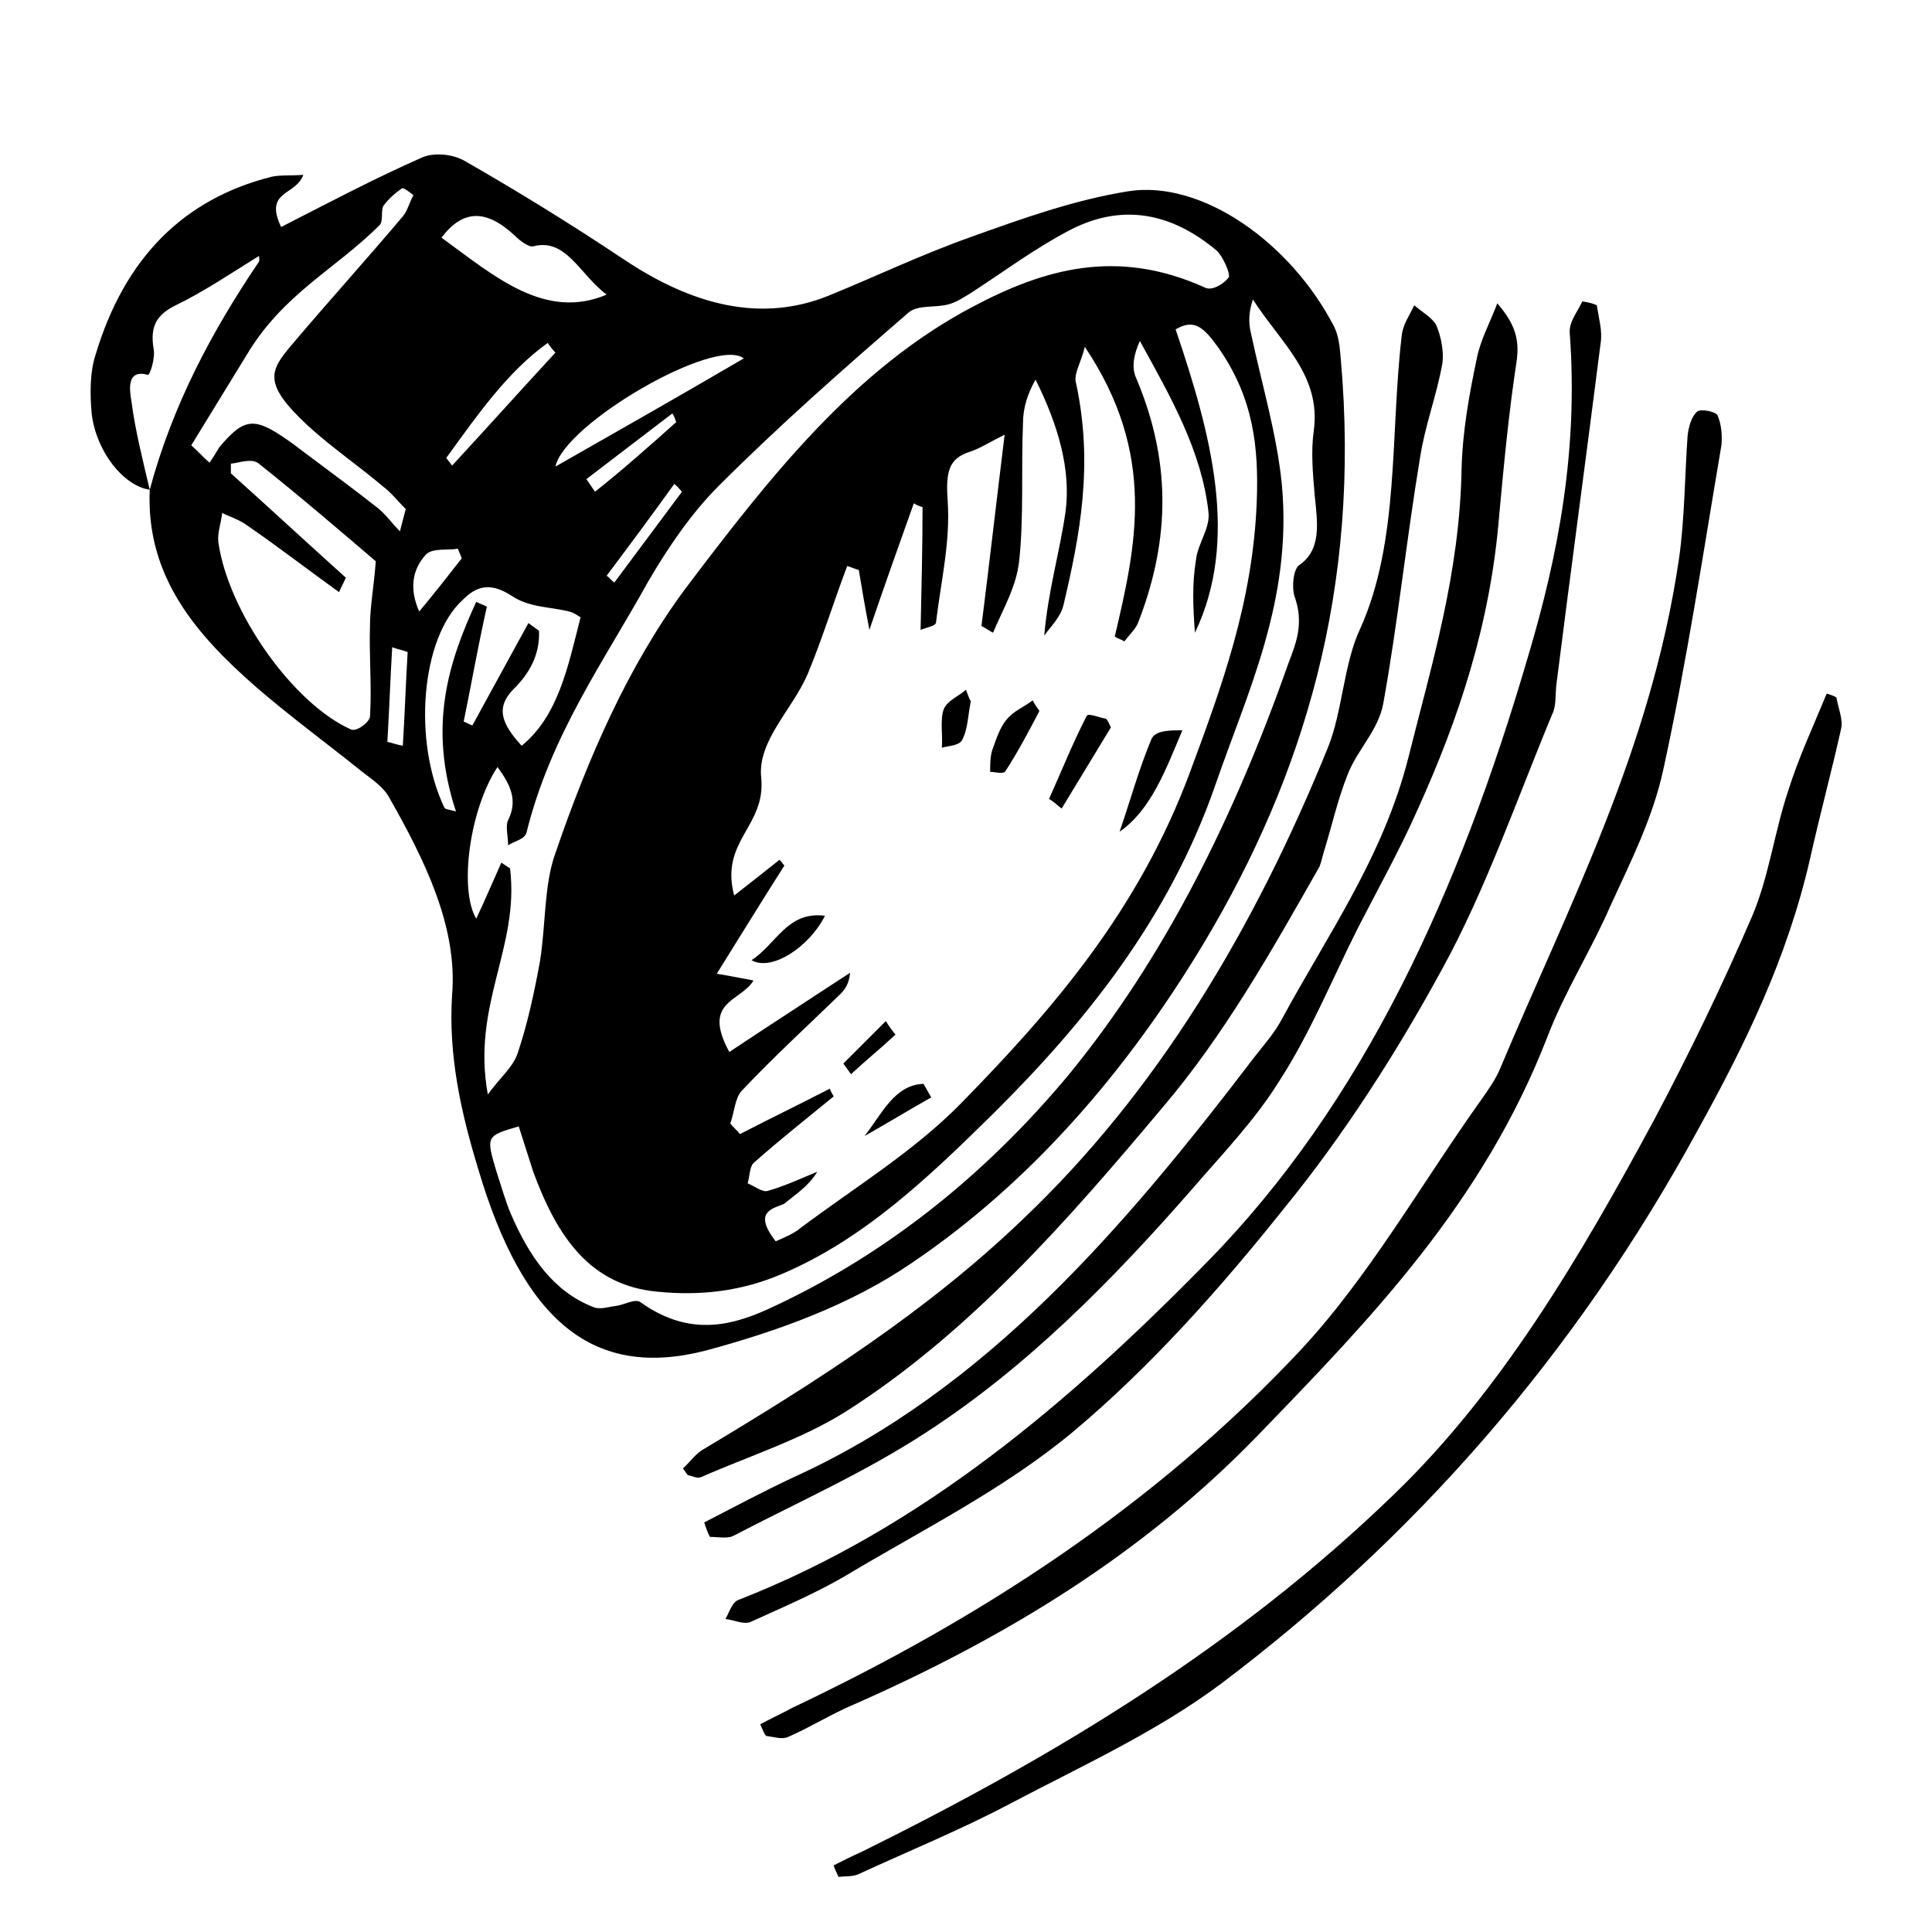 <?xml version="1.0" encoding="utf-8"?>
<!-- Generator: Adobe Illustrator 22.1.0, SVG Export Plug-In . SVG Version: 6.00 Build 0)  -->
<svg version="1.1" id="Layer_1" xmlns="http://www.w3.org/2000/svg" xmlns:xlink="http://www.w3.org/1999/xlink" x="0px" y="0px"
	 viewBox="0 0 200 200" enable-background="new 0 0 200 200" xml:space="preserve">
<path d="M15.5,50.7c-2.7-0.4-5.5-3.9-6-7.8c-0.2-2.1-0.2-4.4,0.4-6.2c3-10,9.1-16.1,18.2-18.4c0.9-0.2,1.9-0.1,3.3-0.2
	c-0.8,2.2-4.1,1.6-2.3,5.4c4.9-2.5,9.6-5,14.6-7.2c1.1-0.5,3-0.4,4.3,0.3c5.6,3.2,11.1,6.6,16.5,10.2c7.3,4.9,14.4,6.6,21.3,3.8
	c4.9-2,9.7-4.3,14.8-6.1c5.3-1.9,10.6-3.8,16.2-4.7c7.6-1.2,16.8,5.3,21.3,14c0.5,1,0.6,2.2,0.7,3.4c2.1,23.8-3.9,43.2-14.1,60.3
	c-8.1,13.5-18.1,25-30.4,33.3c-6.3,4.3-13.8,7-21.2,9c-11.6,3-18.9-2.9-23.6-18.8c-1.8-5.9-3.1-11.8-2.7-18
	c0.6-7.1-2.9-14.1-6.6-20.6c-0.6-1-1.8-1.8-2.7-2.5c-3.6-2.9-7.3-5.6-10.9-8.7C20.3,65.7,15.1,59.7,15.5,50.7
	c2.4-8.9,6.5-16.5,11.3-23.6c0.1-0.2,0-0.6,0-0.6c-2.9,1.8-5.7,3.7-8.8,5.2c-1.7,0.9-2.5,2-2.1,4.4c0.2,1-0.4,2.8-0.6,2.7
	c-2.2-0.6-1.9,1.5-1.7,2.7C14,44.6,14.8,47.7,15.5,50.7z M80.3,128.5c0.9-0.4,1.9-0.8,2.6-1.4c5.6-4.2,11.7-7.9,16.6-12.9
	c9.5-9.7,18.4-20,23.7-34.3c3.3-8.9,6.5-17.6,6.9-28c0.2-5.5-0.3-10.6-3.9-15.8c-1.5-2.1-2.5-3.2-4.5-2c3.7,10.9,6.6,21.8,2,31.4
	c-0.2-2.6-0.3-5.1,0.1-7.5c0.2-1.8,1.5-3.3,1.3-5c-0.7-6.3-3.9-11.9-7.1-17.7c-0.6,1.3-0.9,2.7-0.4,3.8c4,9.4,3.2,17.7,0.2,25.4
	c-0.3,0.7-0.9,1.2-1.4,1.9c-0.3-0.2-0.7-0.3-1-0.5c2.2-9.4,4.4-18.8-3.1-30c-0.4,1.7-1.2,2.8-0.9,3.8c1.8,8.4,0.4,15.7-1.3,22.9
	c-0.3,1.3-1.3,2.2-2,3.2c0.4-4.7,1.6-8.6,2.2-12.8c0.6-4.4-0.8-9.1-3.1-13.7c-0.8,1.4-1.3,2.9-1.3,4.5c-0.2,4.8,0.1,9.7-0.4,14.3
	c-0.3,2.7-1.7,5-2.7,7.4c-0.4-0.2-0.8-0.5-1.2-0.7c0.8-6.3,1.5-12.5,2.4-19.8c-1.8,0.9-2.7,1.5-3.7,1.8c-2.1,0.7-2.4,2.1-2.2,5
	c0.3,4.3-0.7,8.4-1.2,12.6c0,0.4-0.8,0.5-1.6,0.8c0.1-4.6,0.2-8.6,0.2-12.7c-0.3-0.1-0.6-0.2-0.9-0.4c-1.5,4.2-3,8.4-4.6,13.1
	c-0.5-2.6-0.8-4.4-1.1-6.2c-0.4-0.1-0.8-0.3-1.2-0.4c-1.4,3.7-2.6,7.6-4.1,11.2c-1.6,3.7-5.2,6.9-4.8,10.7c0.5,5.1-4.3,6.5-2.8,12.2
	c1.8-1.4,3.2-2.5,4.7-3.7c0.2,0.2,0.3,0.4,0.5,0.6c-2.3,3.6-4.5,7.2-7,11.2c1.8,0.3,2.7,0.5,3.8,0.7c-1.3,2.2-5.4,2.1-2.5,7.4
	c4.2-2.8,8.4-5.5,12.5-8.2c-0.1,1.1-0.5,1.7-1,2.2c-3.4,3.3-6.9,6.5-10.2,10c-0.7,0.7-0.8,2.3-1.2,3.4c0.3,0.4,0.7,0.7,1,1.1
	c3.1-1.6,6.2-3.1,9.3-4.7c0.1,0.3,0.3,0.6,0.4,0.8c-2.8,2.3-5.6,4.5-8.3,6.9c-0.4,0.4-0.4,1.4-0.6,2.1c0.7,0.3,1.5,0.9,2,0.8
	c1.8-0.5,3.5-1.3,5.2-2c-0.9,1.5-2.2,2.3-3.4,3.3C80.2,125.1,77.8,125.3,80.3,128.5z M50.5,113.3c1.3-1.8,2.6-2.8,3.1-4.3
	c1-3,1.7-6.2,2.3-9.5c0.6-3.7,0.4-7.9,1.6-11.2C60.9,78.4,65,69,70.9,61c8.7-11.5,17.5-22.8,29.9-29.3c7.2-3.8,14.8-6.1,24-1.9
	c0.7,0.3,1.9-0.4,2.4-1.1c0.2-0.3-0.6-2.2-1.3-2.8c-5.4-4.5-10.6-4.5-15.3-2c-3.6,1.9-6.8,4.3-10.2,6.5c-0.7,0.4-1.4,0.9-2.2,1.1
	c-1.4,0.4-3.2,0-4.2,0.9C87.3,38.2,80.7,44,74.4,50.3c-2.8,2.8-5.2,6.3-7.3,9.9c-4.6,8.3-10.1,15.9-12.6,26
	c-0.2,0.7-1.3,0.9-1.9,1.3c0-0.9-0.3-2,0-2.6c1-2,0.3-3.6-1.1-5.5c-2.9,4.4-4,12.7-2.2,15.7c0.9-1.9,1.7-3.8,2.6-5.8
	c0.3,0.2,0.6,0.4,0.9,0.6C53.8,98.1,48.8,104,50.5,113.3z M53.7,116.6c-3.4,1-3.4,1-2.3,4.7c0.5,1.5,0.9,3,1.5,4.4
	c1.9,4.4,4.4,8,8.5,9.6c0.7,0.3,1.5,0,2.3-0.1c0.9-0.1,2-0.8,2.6-0.4c5.3,3.8,9.9,2.3,13.9,0.4c11.7-5.5,21.8-13.6,30.4-23.9
	c10-12.2,17.2-26.8,22.8-42.7c0.8-2.1,1.6-4.1,0.6-6.9c-0.3-1-0.1-2.8,0.5-3.2c2.3-1.6,1.9-4.3,1.6-7.2c-0.2-2.3-0.4-4.6-0.1-6.7
	c0.8-5.8-3.5-9.2-6.3-13.6c-0.4,1.2-0.5,2.3-0.2,3.5c1.1,5.2,2.7,10.5,3.2,15.7c1.1,12-3.6,21.5-6.9,31.1
	c-4.8,13.8-13.5,24.6-23.1,34.1c-6.6,6.5-13.3,12.9-21.8,16.5c-4,1.7-8.2,2.3-13,1.8c-6.8-0.7-10.2-5.6-12.7-12.4
	C54.7,119.7,54.2,118.2,53.7,116.6z M35.8,59.8c-0.2,0.5-0.5,1-0.7,1.5c-3.2-2.3-6.3-4.7-9.5-6.9c-0.8-0.6-1.8-0.9-2.6-1.3
	c-0.1,1-0.5,2-0.4,3c1,7.2,7.7,16.7,13.7,19.4c0.6,0.3,1.9-0.7,2-1.3c0.2-3.1-0.1-6.3,0-9.4c0-2,0.4-4,0.6-6.7
	c-3.4-2.9-7.7-6.6-12.1-10.1c-0.7-0.6-2-0.1-2.9,0c0,0.3,0,0.7,0,1C27.8,52.5,31.8,56.2,35.8,59.8z M48,74.7
	c0.3,0.1,0.6,0.3,0.9,0.4c1.9-3.5,3.9-7.1,5.8-10.6c0.4,0.3,0.7,0.5,1.1,0.8c0.1,2.6-1.1,4.5-2.6,6c-2,2-1.2,3.7,0.8,5.9
	c3.8-3.1,4.8-8.2,6.1-13.3c-0.2-0.1-0.7-0.5-1.2-0.6c-2-0.5-4.1-0.4-5.9-1.6c-2.3-1.5-3.7-1-5.1,0.4c-4.3,3.9-5.2,14.6-1.9,21.5
	c0.1,0.2,0.5,0.2,1.2,0.4c-2.9-8.8-0.8-15.4,2.1-21.7c0.4,0.2,0.7,0.3,1.1,0.5C49.5,66.8,48.8,70.8,48,74.7z M19.8,46.1
	c0.8,0.7,1.3,1.3,1.9,1.8c0.4-0.6,0.7-1.1,1-1.6c2.7-3.2,3.7-3.2,7.7-0.3c2.9,2.2,5.8,4.3,8.6,6.5c0.9,0.7,1.6,1.7,2.4,2.5
	c0.2-0.8,0.4-1.5,0.6-2.3c-0.8-0.8-1.5-1.7-2.3-2.3c-2.6-2.2-5.4-4.1-7.9-6.4c-4.6-4.3-3.9-5.6-1.6-8.3c3.8-4.5,7.7-8.8,11.5-13.3
	c0.5-0.6,0.7-1.5,1.1-2.2c-0.4-0.3-1-0.8-1.2-0.7c-0.7,0.5-1.4,1.1-1.9,1.8c-0.3,0.5,0,1.6-0.4,2c-4.6,4.6-10,7.1-13.8,13.5
	 M45.7,24.6c5.5,4,10.7,8.6,17.1,5.9c-2.8-2.1-4.2-5.9-7.6-5c-0.5,0.1-1.4-0.6-1.9-1.1C50.3,21.6,47.9,21.7,45.7,24.6z M77,37.1
	c-3-2.3-18.6,6.8-19.5,11.2C64,44.6,70.5,40.9,77,37.1z M46.2,47.4c0.2,0.3,0.4,0.5,0.6,0.8c3.6-3.9,7.1-7.8,10.7-11.7
	c-0.3-0.3-0.6-0.7-0.8-1C52.5,38.5,49.4,43,46.2,47.4z M47.8,57.8c-0.1-0.3-0.3-0.7-0.4-1c-1.1,0.2-2.6-0.1-3.3,0.6
	c-1.5,1.6-1.7,3.7-0.7,5.9C44.9,61.5,46.4,59.6,47.8,57.8z M40.1,76.8c0.5,0.1,1,0.3,1.6,0.4c0.2-3.2,0.3-6.4,0.5-9.7
	c-0.5-0.2-1.1-0.3-1.6-0.5C40.4,70.3,40.3,73.5,40.1,76.8z M70,43.7c-0.1-0.3-0.2-0.6-0.4-0.9c-3,2.3-5.9,4.5-8.9,6.8
	c0.3,0.4,0.6,0.9,0.9,1.3C64.5,48.6,67.2,46.2,70,43.7z M62.8,59.6c0.3,0.2,0.5,0.5,0.8,0.7c2.3-3.1,4.7-6.3,7-9.4
	c-0.3-0.3-0.5-0.6-0.8-0.8C67.5,53.3,65.2,56.4,62.8,59.6z"/>
<path d="M86.3,193.1c1-0.5,2-1,3.1-1.5c19.8-9.8,38.7-21.2,54.9-36.9c11.1-10.7,19.3-24.6,27-38.9c3.6-6.8,7-13.8,10.1-21
	c1.7-4,2.3-8.7,3.7-12.9c1.1-3.5,2.6-6.7,4-10.1c0.3,0.1,0.7,0.2,1,0.4c0.2,1.1,0.7,2.3,0.5,3.2c-1,4.5-2.2,8.9-3.2,13.4
	c-2.4,10.5-6.8,19.4-11.6,28.1c-12.8,23.5-29.5,42.4-49.4,57.4c-6.7,5-14.4,8.5-21.8,12.4c-5.1,2.7-10.5,4.9-15.7,7.3
	c-0.6,0.3-1.4,0.2-2.1,0.3C86.6,193.8,86.4,193.5,86.3,193.1z"/>
<path d="M78.7,178.5c1.1-0.6,2.2-1.1,3.3-1.7c19.4-9.2,37.5-20.9,52.6-37c7.1-7.6,12.5-17.2,18.7-25.9c0.7-1,1.5-2.1,2-3.3
	c7.1-16.9,15.6-33,18.5-52.7c0.6-4.1,0.6-8.6,0.9-12.8c0.1-0.9,0.4-2,1-2.5c0.4-0.3,1.9,0,2.1,0.4c0.4,0.9,0.5,2.1,0.4,3.1
	c-1.9,11.2-3.6,22.5-6,33.5c-1.1,5.1-3.4,9.6-5.5,14.2c-2,4.6-4.7,8.8-6.5,13.5c-6.7,17.3-18.4,29.3-30,41.3
	c-12,12.4-26.3,21-41.7,27.8c-2.4,1-4.6,2.4-6.9,3.4c-0.6,0.3-1.5,0-2.3-0.1C79,179.3,78.9,178.9,78.7,178.5z"/>
<path d="M70.7,152c0.7-0.6,1.2-1.4,2-1.9c11.7-7,23.2-14.3,33.2-23.9c13.8-13.1,23.9-29.9,31.6-48.9c1.5-3.8,1.6-8.6,3.3-12.2
	c4.1-9.1,3.1-20.1,4.3-30.3c0.1-1.2,0.8-2.1,1.3-3.2c0.8,0.7,1.9,1.3,2.3,2.1c0.5,1.2,0.8,2.8,0.6,4c-0.6,3.3-1.8,6.4-2.3,9.7
	c-1.4,8.4-2.3,17.1-3.8,25.4c-0.5,2.8-2.7,4.8-3.7,7.4c-1,2.5-1.6,5.2-2.4,7.8c-0.2,0.6-0.3,1.2-0.5,1.7c-5,8.8-9.9,17.5-16.3,25
	c-9.9,11.8-20,23.3-32.7,31.4c-4.6,2.9-10,4.6-15,6.8c-0.4,0.2-0.9-0.1-1.4-0.2C71.1,152.6,70.9,152.3,70.7,152z"/>
<path d="M72.9,157.6c3.1-1.6,6.1-3.2,9.3-4.7c19.8-9,34.1-25.7,47.6-43.4c1-1.3,2.1-2.5,2.9-4c4.7-8.7,10.5-16.8,13.1-27.1
	c2.4-9.6,5.3-19,5.5-29.8c0.1-4,0.8-7.8,1.6-11.6c0.4-1.9,1.3-3.5,2.1-5.6c1.9,2.2,2.3,3.8,2,6c-0.8,5.2-1.3,10.5-1.8,15.9
	c-0.9,11.3-4.2,21.1-8.4,30.4c-1.9,4.3-4.2,8.4-6.3,12.5c-2.6,5.2-4.9,10.8-8,15.6c-2.6,4.2-6,7.7-9.1,11.3
	c-8.3,9.5-17.1,18.4-27.4,25.1c-6.4,4.2-13.4,7.3-20.1,10.8c-0.6,0.3-1.6,0.1-2.4,0.1C73.3,158.8,73.1,158.2,72.9,157.6z"/>
<path d="M165.3,31.6c0.2,1.3,0.6,2.7,0.4,3.9c-1.5,11.8-3.1,23.6-4.6,35.5c-0.1,1,0,2.1-0.4,2.9c-3.7,8.9-6.9,18.2-11.4,26.4
	c-4.8,8.8-10.2,17.2-16.3,24.7c-6.7,8.4-13.9,16.5-21.9,23.2c-7.2,6-15.7,10.2-23.7,15c-3.1,1.8-6.4,3.2-9.7,4.7
	c-0.7,0.3-1.7-0.2-2.6-0.3c0.4-0.7,0.7-1.8,1.4-2c18.9-7.4,34.2-20.4,48.5-35c16.2-16.5,26.1-38.4,33.2-62.7
	c3.1-10.4,5.2-21.3,4.3-33.4c-0.1-1.2,0.8-2.2,1.3-3.3C164.4,31.3,164.9,31.4,165.3,31.6z"/>
<path d="M115.9,86.1c1.1-3.2,2-6.5,3.3-9.6c0.4-0.9,1.9-0.9,3.2-0.9C120.7,79.6,119.2,83.8,115.9,86.1z"/>
<path d="M115,75.3c-1.7,2.8-3.4,5.6-5.1,8.4c-0.4-0.3-0.8-0.7-1.3-1c1.3-2.9,2.5-5.9,3.9-8.6c0.2-0.3,1.3,0.2,2,0.3
	C114.7,74.6,114.8,74.9,115,75.3z"/>
<path d="M107.6,73.6c-1.1,2.1-2.2,4.2-3.5,6.2c-0.2,0.4-1.1,0.1-1.6,0.1c0-0.7,0-1.5,0.2-2.2c0.4-1.1,0.8-2.4,1.5-3.2
	c0.7-0.9,1.8-1.3,2.7-2C107.1,72.9,107.4,73.3,107.6,73.6z"/>
<path d="M77.8,99.4c2.6-1.7,3.7-5.1,7.6-4.6C83.8,98,79.9,100.6,77.8,99.4z"/>
<path d="M100.5,72.6c-0.3,1.4-0.3,2.9-0.9,4c-0.3,0.6-1.4,0.6-2.1,0.8c0.1-1.4-0.2-2.9,0.2-4c0.4-0.9,1.5-1.3,2.3-2
	C100.2,71.9,100.3,72.3,100.5,72.6z"/>
<path d="M89.5,117.6c1.8-2.3,3.1-5.3,6.1-5.4c0.3,0.5,0.5,0.9,0.8,1.4C94.1,114.9,91.8,116.3,89.5,117.6z"/>
<path d="M92.7,107.1c-1.5,1.4-3.1,2.7-4.6,4.1c-0.3-0.4-0.5-0.7-0.8-1.1c1.5-1.5,2.9-2.9,4.4-4.4C92,106.2,92.3,106.6,92.7,107.1z"
	/>
</svg>
